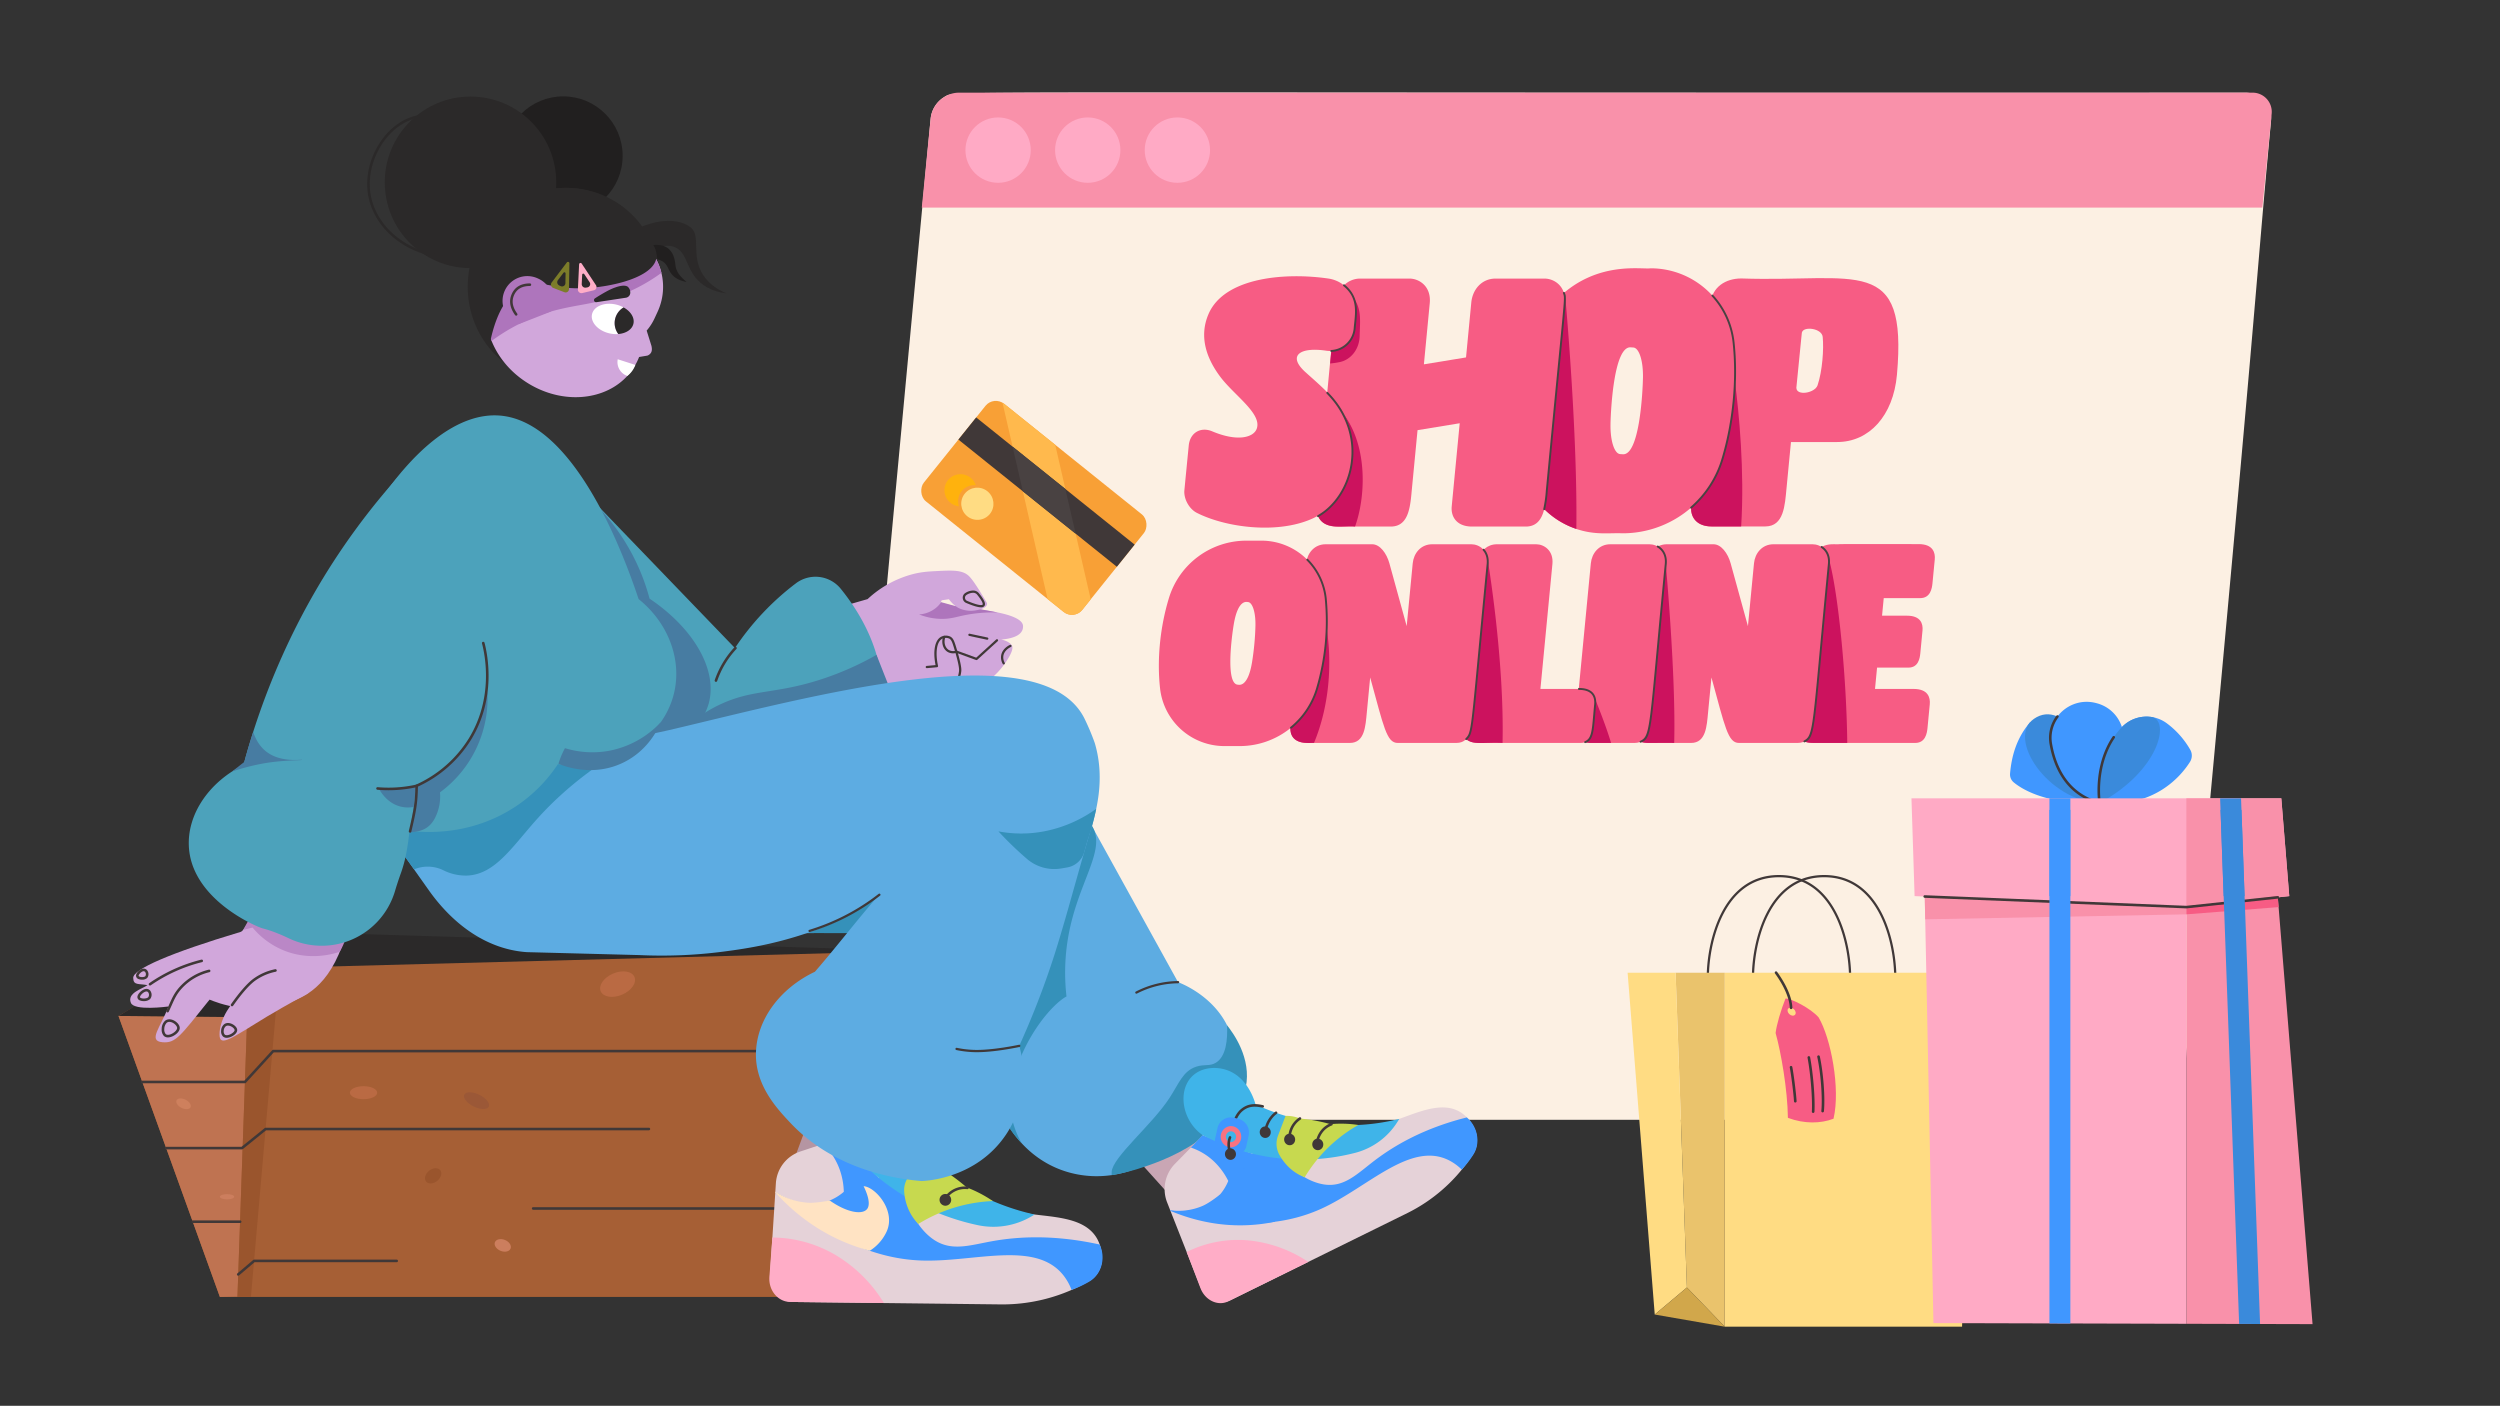 <svg xmlns="http://www.w3.org/2000/svg" version="1.1" viewBox="0 0 3000 1687" width="3000" height="1687">
<rect x="0" y="0" width="3000" height="1687" fill="#333333" stroke="none"/>
<defs/><!--ITEM: Illustration component 1--><g transform="translate(142.188 1117.188) rotate(0.0 493.75 219.531)  scale(1.56 1.561)"><svg width="632.875" height="281.311" viewBox="0.0 0.0 632.875 281.311"><path d="m0 65.311 78 216h554.875l-18.875-266h-529z" fill="#a65f35"/><path d="m99 66.311-7.5 214.724-13.5.276-78-216z" fill="#bf7351"/><path d="m99 66.311 25-38 490-13-506.391-15.311-107.609 65.311z" fill="#2b2929"/><path d="m124 28.311-25 38-7.488 215h10.372z" fill="#9a552d"/><g fill="#403838"><path d="m97.267 117.074h-78.936a1 1 0 0 1 0-2h78.5l21.435-23.438a1 1 0 0 1 .738-.325h443.996a1 1 0 0 1 0 2h-443.56l-21.435 23.437a1 1 0 0 1 -.738.326z"/><path d="m95 167.893h-58.317a1 1 0 1 1 0-2h57.964l17.893-14.448a1 1 0 0 1 .628-.222h294.832a1 1 0 0 1 0 2h-294.478l-17.894 14.448a1 1 0 0 1 -.628.222z"/><path d="m626 214.311h-307a1 1 0 0 1 0-2h307a1 1 0 0 1 0 2z"/></g><ellipse cx="188.5" cy="124.311" fill="#ba6a43" rx="10.5" ry="5"/><ellipse cx="275.5" cy="130.311" fill="#9b5837" rx="5" ry="10.5" transform="matrix(.439 -.898 .898 .439 37.453 320.612)"/><ellipse cx="242" cy="188.311" fill="#9a552d" rx="7" ry="5" transform="matrix(.78 -.626 .626 .78 -64.601 192.832)"/><circle cx="560" cy="154.311" fill="#ba6a43" r="10"/><ellipse cx="383.972" cy="40.715" fill="#ba6a43" rx="14.104" ry="8.812" transform="matrix(.921 -.389 .389 .921 14.448 152.715)"/><path d="m93.586 224.492h-36.465a1 1 0 0 1 0-2h36.465a1 1 0 0 1 0 2z" fill="#403838"/><path d="m92.1 265a1 1 0 0 1 -.648-1.761l12.208-10.369a.991.991 0 0 1 .647-.239h109.693a1 1 0 0 1 0 2h-109.33l-11.927 10.127a1 1 0 0 1 -.643.242z" fill="#403838"/><ellipse cx="50" cy="132.811" fill="#ce805d" rx="3.5" ry="6" transform="matrix(.447 -.895 .895 .447 -91.16 118.23)"/><ellipse cx="295.5" cy="241.811" fill="#cc7e5e" rx="4.5" ry="6.5" transform="matrix(.376 -.927 .927 .376 -39.678 424.7)"/><ellipse cx="83.5" cy="204.311" fill="#cc7e5e" rx="5.5" ry="2"/></svg></g><!--ITEM: Illustration component 2--><g transform="translate(1010.938 110.938) rotate(0.0 857.812 616.406)  scale(1.561 1.562)"><svg width="1098.742" height="789.262" viewBox="0.0 0.0 1098.742 789.262"><path d="m1078.281.172a19.674 19.674 0 0 1 19.919 21.876c-13.642 145.522-6.578 94.148-67.958 747.452a22.4 22.4 0 0 1 -21.778 19.762h-986.572a21.5 21.5 0 0 1 -21.778-24c.019-.2-1.79-11.09 67.712-745.337a22.21 22.21 0 0 1 9.516-15.825h.014c.556-.366 1.111-.731 1.681-1.067h.015c8.138-4.642-12.795-2.461 999.229-2.861z" fill="#fcf0e3"/><path d="m1098.662 16.643-7.121 71.8h-1030.541l6.8-68.563a22.1 22.1 0 0 1 9.542-15.78h.014c.556-.366 1.111-.731 1.681-1.067h.015a21.082 21.082 0 0 1 10.524-2.87h994.159a14.738 14.738 0 0 1 14.927 16.48z" fill="#f991aa"/><g fill="#ffaac5"><circle cx="119.653" cy="44.305" r="25.105"/><circle cx="188.563" cy="44.305" r="25.105"/><circle cx="257.474" cy="44.305" r="25.105"/></g></svg></g><!--ITEM: Illustration component 3--><g transform="translate(1953.125 1050.0) rotate(0.0 205.469 271.094)  scale(1.355 1.355)"><svg width="303.309" height="400.028" viewBox="0.0 0.0 303.309 400.028"><path d="m237.062 92.114a1 1 0 0 1 -1-1c0-30.822-12.962-89.114-62.02-89.114s-62.021 58.292-62.021 89.114a1 1 0 0 1 -2 0c0-31.514 13.379-91.114 64.021-91.114s64.02 59.6 64.02 91.114a1 1 0 0 1 -1 1z" fill="#403838"/><path d="m197.062 92.114a1 1 0 0 1 -1-1c0-30.822-12.962-89.114-62.02-89.114s-62.021 58.292-62.021 89.114a1 1 0 0 1 -2 0c0-31.514 13.379-91.114 64.021-91.114s64.02 59.6 64.02 91.114a1 1 0 0 1 -1 1z" fill="#403838"/><path d="m296.19 400.028h-210.17v-313.49h216.63c3.23 8.62-6.46 313.49-6.46 313.49z" fill="#ffdc83"/><path d="m86.02 86.538v313.49l-33.5-34.72-10.02-278.77z" fill="#eac36c"/><path d="m52.52 365.308-28.49 23.95-24.03-302.72h42.5z" fill="#ffdc83"/><path d="m86.02 400.028-61.99-10.77 28.49-23.95z" fill="#d1a74b"/></svg></g><!--ITEM: Illustration component 4--><g transform="translate(156.25 498.438) rotate(0.0 808.594 533.594)  scale(1.562 1.56)"><svg width="1035.0" height="683.887" viewBox="0.0 0.0 1035.0 683.887"><path d="m518.471 212.769 41.015-10.322 5.187 2.608a116.029 116.029 0 0 0 30.378 10.314l6.344 1.211a35.369 35.369 0 0 0 26.506-5.486l6.906-4.692 15.691.608a13.109 13.109 0 0 0 8.691-2.811 61.753 61.753 0 0 0 16.111-18.587c2.486-4.535 2.988-7.062 1.952-8.729-1.617-2.6-7.98-5.941-14.436-4 2.831-.376 20.894.185 22.918-8.763a7.777 7.777 0 0 0 .122-2.625c-1.6-9.649-35.927-12.5-45.368-13.164l-16.564-3.76a1.224 1.224 0 0 1 .093-2.405l4.941-.723c.773 1.085 7.214 9.847 16.855 9.378 3.988-.195 14.611-2.765 12.085-7.022-5.526-9.307-10.248-16.859-13.31-19.957-4.914-4.971-12.479-4.7-24.721-4.085-6.209.311-11.606.581-18.677 2.383a81.247 81.247 0 0 0 -34.7 19.2l-40.771 11.726z" fill="#d1a7db"/><path d="m545.823 148.488c14.78 11.064 18.883 21.031 19.709 28.365.953 8.471-2.591 12.324 1.024 18.573 3.915 6.769 16.529 16.867 17.015 17.158 0 0 .02.012.018.018a67.2 67.2 0 0 1 -9.674-2.829 97.19 97.19 0 0 1 -14.5-7.062l-6.453 1.377z" fill="#ae75bc"/><path d="m653.618 147.664c-1.984 0-5.371-.819-11.36-3.356a4.395 4.395 0 0 1 -2.653-3.6 4.215 4.215 0 0 1 1.809-3.952 11.429 11.429 0 0 1 5.991-2.022 5.6 5.6 0 0 1 4.583 2.068c4.158 5.11 5.475 8.134 4.272 9.8a2.911 2.911 0 0 1 -2.642 1.062zm-5.955-11.186c-.058 0-.117 0-.175 0a9.793 9.793 0 0 0 -2.649.494 9.682 9.682 0 0 0 -2.43 1.22 2.487 2.487 0 0 0 -1.063 2.334 2.611 2.611 0 0 0 1.6 2.167c10.195 4.319 11.7 3.161 11.9 2.884.16-.221.707-1.632-4.209-7.674a3.847 3.847 0 0 0 -2.974-1.425z" fill="#403838"/><path d="m633.749 183.23a25.039 25.039 0 0 0 2.2-7.324c.2-1.482.459-4.374-3.787-18.433-1.48-4.9-2.229-6.926-4.274-7.934a7.157 7.157 0 0 0 -6.043.184c-4.588 2.324-6.012 11.11-3.692 21.821-2.573.234-23.169 2.3-25.741 2.535a29.4 29.4 0 0 0 15.116 13.435c12.791 4.874 24.048-1.617 25.492-2.482q.362-.901.729-1.802z" fill="#d1a7db"/><path d="m632.149 183.066a8.022 8.022 0 0 1 -4.21-1.124c-3.585-2.184-5.009-7.149-3.386-11.8a.875.875 0 0 1 1.653.576c-1.354 3.882-.242 7.976 2.643 9.734a7.236 7.236 0 0 0 5.574.554.875.875 0 1 1 .475 1.684 10.325 10.325 0 0 1 -2.749.376z" fill="#403838"/><path d="m635.356 205.446a.892.892 0 0 1 -.374-.084.876.876 0 0 1 -.417-1.165 24.169 24.169 0 0 0 2.121-7.069c.171-1.255.528-3.866-3.758-18.061-1.421-4.705-2.119-6.563-3.823-7.4a6.315 6.315 0 0 0 -5.262.179c-4.176 2.117-5.476 10.5-3.233 20.856a.874.874 0 0 1 -.775 1.056l-7.717.7a.875.875 0 1 1 -.159-1.742l6.74-.615c-2.155-10.861-.478-19.371 4.354-21.819a8.049 8.049 0 0 1 6.825-.189c2.439 1.2 3.254 3.6 4.725 8.467 4.4 14.559 4.019 17.321 3.816 18.8a25.946 25.946 0 0 1 -2.271 7.58.876.876 0 0 1 -.792.506z" fill="#403838"/><path d="m650.155 188.261a.891.891 0 0 1 -.3-.053l-15.291-5.582a.875.875 0 0 1 .6-1.644l14.792 5.4 15.353-13.982a.875.875 0 0 1 1.179 1.293l-15.744 14.343a.876.876 0 0 1 -.589.225z" fill="#403838"/><path d="m658.4 172.609a.829.829 0 0 1 -.184-.02l-13.62-2.91a.875.875 0 1 1 .365-1.711l13.621 2.91a.875.875 0 0 1 -.182 1.731z" fill="#403838"/><path d="m623.02 143.735a21.729 21.729 0 0 1 -4.252 4.554 23.045 23.045 0 0 1 -12.708 4.847 48.079 48.079 0 0 0 18.064 3.419c6.3-.066 10.2-1.424 16.059-2.662a110.854 110.854 0 0 1 26.385-2.25l-13.08-2.483c-.2-.038-5.273 1.6-9.737 1.09-6.664-.763-9.285-3.4-9.64-3.492-3.317-.858-8.133-2.306-11.091-3.023z" fill="#ae75bc"/><path d="m671.075 191.616a.876.876 0 0 1 -.765-.45 10.079 10.079 0 0 1 -1.272-6.062c.686-5.881 6.578-8.43 6.828-8.536a.875.875 0 0 1 .68 1.613c-.052.021-5.2 2.247-5.77 7.126a8.35 8.35 0 0 0 1.062 5.008.875.875 0 0 1 -.763 1.3z" fill="#403838"/><path d="m532 513-34 92 105 6 41-98z" fill="#b595a2" fill-rule="evenodd"/><path d="m743.146 633.943a31.4 31.4 0 0 1 3.417 13.344 20.421 20.421 0 0 1 -10.451 19.042l-4.1 2.157a132.233 132.233 0 0 1 -63.227 15.392l-159.663-1.873c-10.272-.121-18.329-9.76-17.6-21.059q2.259-35.162 4.517-70.323a27.538 27.538 0 0 1 18.772-24.36l30.868-10.291c-6.252-17.955-1.444-35.658 9.014-42.248 9.613-6.057 20.7-.646 21.972 0 11.863 6.028 19.032 21.865 17.466 39.762 36.013 42.437 68.117 55.892 91.552 59.955 20.73 3.595 47.717 2.098 57.463 20.502z" fill="#e5d2d8"/><path d="m744.829 637.833.589 1.5c3.91 9.956.356 21.621-8.286 26.807l-.183.109a77.5 77.5 0 0 1 -13.746 6.475 42.308 42.308 0 0 0 -5.973-10.824c-21.445-27.85-68.83-10.225-109.862-11.8-26.558-1.022-65.09-10.651-111.767-52.712 3.82 2.565 22.089 14.245 41.342 6.737a39.332 39.332 0 0 0 11.268-6.835 54.6 54.6 0 0 0 -2.817-16.153 50.983 50.983 0 0 0 -13.137-20.689c4.379-1.387 8.476-3.086 12.855-4.473l30.142 30.753 30.426-20.451 6.846 6.815c-3.3 2.348-10.987 8.553-13.609 19.228-4.252 17.3 7.614 34.889 19.155 42.248 13.525 8.623 27.35 3.678 44.508.621 19.025-3.389 46.62-5.257 82.249 2.644z" fill="#4097ff"/><path d="m563.423 592.938c9.134.577 25.352 19.26 17.465 35.414a34.514 34.514 0 0 1 -12.7 14.253 144.807 144.807 0 0 1 -47.867-22.641 154.9 154.9 0 0 1 -24.741-22.283c-.009-.011.029-.516.033-.513a51.564 51.564 0 0 0 25.271 8.507c6.645.368 16.458-1.779 16.518-1.737 13.568 9.571 25.395 11.189 28.836 6.4 3.407-4.746-1.748-15.285-2.815-17.4z" fill="#ffe3c3"/><path d="m694.841 614.737-2.1 1.242a57.682 57.682 0 0 1 -41.775 6.9 179.891 179.891 0 0 1 -75.713-36.154 190.811 190.811 0 0 1 -29.86-30.443c-8.665-14.317-5.7-32.841 5.071-41.626 11.352-9.263 26.987-4.116 35.614 5 12.4 13.107 8.541 32.536 8.33 33.519a191.084 191.084 0 0 0 28.17 27.337 179.422 179.422 0 0 0 72.263 34.225z" fill="#3fb4e9"/><path d="m662.726 604.385a117.8 117.8 0 0 0 -43.527 10.3 120.238 120.238 0 0 0 -13.738 7.315 38.057 38.057 0 0 1 -8.235-12.9 40.826 40.826 0 0 1 -2.623-12.057 17.259 17.259 0 0 1 5.611-13.851l12.274-11.2a29.124 29.124 0 0 1 9.633 6.977c3.539 2.132 7.3 4.6 11.183 7.456 3.422 2.515 6.524 5.026 9.319 7.455q1.539.585 3.107 1.243a96.251 96.251 0 0 1 16.996 9.262z" fill="#c7d94f"/><path d="m579.075 682.826a109.492 109.492 0 0 0 -35.375-35.836 96.84 96.84 0 0 0 -50.353-14.57l-2.294 30.335c-.777 10.278 6.523 19.12 15.874 19.229z" fill="#ffadc7"/><ellipse cx="592.25" cy="575.869" fill="#403838" rx="4.488" ry="4.535" transform="matrix(.993 -.117 .117 .993 -63.533 73.54)"/><ellipse cx="626.562" cy="603.221" fill="#403838" rx="4.488" ry="4.535" transform="matrix(.993 -.117 .117 .993 -66.508 77.759)"/><path d="m626.469 602.947a1 1 0 0 1 -.822-1.569 19.063 19.063 0 0 1 17.687-8.129 1 1 0 0 1 -.208 1.989 17.061 17.061 0 0 0 -15.833 7.277 1 1 0 0 1 -.824.432z" fill="#403838"/><path d="m592.95 575.944a1 1 0 0 1 -.806-1.591 22.7 22.7 0 0 1 14.269-8.94 1 1 0 1 1 .36 1.967 20.707 20.707 0 0 0 -13.015 8.154 1 1 0 0 1 -.808.41z" fill="#403838"/><path d="m571 562a1 1 0 0 1 -.855-1.516 19.248 19.248 0 0 1 10.864-8.9c7.979-2.291 13.656.926 18.6 4.742a1 1 0 0 1 -1.222 1.584c-4.529-3.5-9.7-6.452-16.828-4.4a17.272 17.272 0 0 0 -9.7 8.012 1 1 0 0 1 -.859.478z" fill="#403838"/><path d="m576.925 557.161-3.062-2.461a11.1 11.1 0 0 0 -15.561 1.691l-5.339 6.641a7.626 7.626 0 0 0 1.163 10.692l8.458 6.8a7.628 7.628 0 0 0 10.693-1.162l5.339-6.641a11.1 11.1 0 0 0 -1.691-15.56zm-5.591 11.85a6.256 6.256 0 1 1 -4.078-7.851 6.255 6.255 0 0 1 4.078 7.851z" fill="#4097ff"/><path d="m822 626-62-69 97-34 36.145 50.799z" fill="#c9a6b4"/><path d="m355.417 399.065 204.583-1.065 106.612 132.381c1.323 3.769 14.794 40.152 53.388 51.619 28.895 8.585 60.669-.123 82.2-22.411l15.219-7.117a69.712 69.712 0 0 0 24.242-27.581c2.32-4.795 10.617-22.6 5.338-43.891-7.843-31.633-38.925-43.85-42-45l-111.685-202.522-289.314 23.522z" fill="#5dace2"/><path d="m580.804 337.324-63.558 60.899 42.558.101 18.959 22.974z" fill="#3591ba"/><path d="m754 582c.429-11.164 30.8-36.038 44.331-56.773 7.5-11.5 10.42-20.887 20.669-24.227 6.321-2.06 10.263-.135 15-3 7.962-4.814 9.137-17.693 8.662-28.8 4.438 5.552 19.113 25.3 14.338 47.8-4.047 19.068-19.869 29.754-38 42-17.746 11.986-36.1 17.886-46 21-7.686 2.417-19.013 4.639-19.018 4.428-.015-.646-.019-1.474.018-2.428z" fill="#3591ba"/><path d="m722.505 304c9.9 3.41 14.3 8.371 16.5 12 11.536 19.088-12.254 43.985-19 89a161.206 161.206 0 0 0 -.705 42c-7.937 4.132-25.785 22.065-36.916 51-3.084 8.018-8.41 21.833-5.617 39a63.784 63.784 0 0 0 8.233 23 79.292 79.292 0 0 1 -9-11c-6.135-9.131-8.663-18.365-10.473-25l-38.5-59.7z" fill="#3591ba"/><path d="m323.077 31.908 141.508 147.075a204.969 204.969 0 0 1 46.906-49.833 24.954 24.954 0 0 1 34.445 4.316c26.212 32.434 38.092 70.6 27.064 99.534-18.436 48.369-104.641 80.768-191.079 34.908z" fill="#4ca2bb"/><path d="m409 259c16.5-21.25 33.132-31.542 45-37 25-11.5 41.895-7.528 77-19a229.725 229.725 0 0 0 42.346-18.762l15.654 39.762z" fill="#477ca2"/><path d="m361 72c2.674 12.5 24.924 65.408 27.6 77.908l7.4 101.092c7.667-3 29.91-7.592 37.577-10.592a44.57 44.57 0 0 0 10.816-18.588c7.144-25.512-11.093-57.747-45.393-80.82a162.8 162.8 0 0 0 -8-23 165.58 165.58 0 0 0 -30-46z" fill="#477ca2" fill-rule="evenodd"/><path d="m192.26 312.771 37.129 52.509c18.133 25.645 43.925 45.422 75.256 47.629l86.383 2.254a366.343 366.343 0 0 0 64.931-2.7c17.441-2.289 47.387-6.438 83.041-21.463 14.492-6.107 27.783-16.964 35.8-21.676-15.688 18.03-33.108 40.645-48.8 58.676-27.059 12.9-44.68 36.93-45.283 62.514-.588 24.929 16.214 42.817 26.451 53.716 34.332 36.557 81.832 43.196 100.832 44.77 3.815-.132 42.5-2.142 65-36 20.44-30.757 11.348-63.454 10-68a650.424 650.424 0 0 0 26.077-67.092c1.79-5.5 4.354-13.619 9.091-29.965 6.363-21.955 12.287-44.043 18.832-65.943 4.838-16.192 12.449-41.4 4.044-69.888a180.431 180.431 0 0 0 -8.044-19.112c-33.307-66.221-212.07-16.008-318.7 9.045l-100.3 21.955z" fill="#5dace2" fill-rule="evenodd"/><path d="m382 255c-33.657 19.39-55.4 39.917-69 55-19.19 21.287-32.317 43.009-54 44a38.336 38.336 0 0 1 -18.573-4.157 27.294 27.294 0 0 0 -22.2-.669l-.129.052-26.098-36.226 125.673-49.8 71.38-15.625z" fill="#3591ba" fill-rule="evenodd"/><path d="m106.577 281.56c39.648-175.855 114.942-285.893 177-281.429 57.727 4.152 95.511 106.775 107 141.188 24.243 19.488 34.5 49.877 26 76.754-10.483 33.162-47.812 55.613-88 50.221a114.589 114.589 0 0 1 -47 40.746c-33.051 15.6-63.888 11.3-74 9.476z" fill="#4ca2bb"/><path d="m169 384c-8.954 49.926-31.51 61.119-41.278 65.423-32.693 14.406-61.725 2.033-66.742 0-22.79 28.406-26.045 33.654-36.224 32.777-11.421-.976-1.462-11.4 4.679-27.494-1.168.126-26.261 3.521-28.895-2.754-3.221-7.684 8.85-10.814 12.761-13.66-7-1.309-10.821.307-11-5.508-.215-6.784 28.599-19.279 82.489-35.434 3.593-1.077 8.44-14.3 12.21-15.35z" fill="#d1a7db"/><path d="m28.709 459.31a.985.985 0 0 1 -.43-.1 1 1 0 0 1 -.473-1.332c.859-1.8 1.571-3.4 2.26-4.941 2.332-5.221 4.017-8.992 8.2-13.576a44.186 44.186 0 0 1 22.127-12.989 1 1 0 1 1 .462 1.946 42.191 42.191 0 0 0 -21.119 12.4c-3.958 4.339-5.587 7.987-7.842 13.036-.662 1.483-1.412 3.161-2.281 4.986a1 1 0 0 1 -.904.57z" fill="#403838"/><path d="m15.215 438.594a1 1 0 0 1 -.568-1.823 122.46 122.46 0 0 1 40.045-18.113 1 1 0 0 1 .482 1.941 120.456 120.456 0 0 0 -39.393 17.818 1 1 0 0 1 -.566.177z" fill="#403838"/><path d="m28.98 478.5a4.364 4.364 0 0 1 -3.142-1.166 7.128 7.128 0 0 1 -1.652-5.379 8.6 8.6 0 0 1 2.594-6.25c1.708-1.422 4.223-1.526 6.728-.275 2.351 1.175 4.668 3.624 4.546 6.033-.135 2.672-3.233 5.3-6.079 6.414a8.291 8.291 0 0 1 -2.995.623zm1.091-11.949a3.059 3.059 0 0 0 -2.011.692 6.812 6.812 0 0 0 -1.875 4.791 5.38 5.38 0 0 0 1.05 3.869c1.11 1.084 3.174.44 4.01.112 2.487-.975 4.736-3.148 4.812-4.653.066-1.3-1.478-3.161-3.443-4.143a5.989 5.989 0 0 0 -2.543-.672z" fill="#403838"/><path d="m10.441 450.59a7.808 7.808 0 0 1 -2.882-.5 2.816 2.816 0 0 1 -2.037-2.606c-.022-2.438 3.638-5.971 6.527-6.3a3.692 3.692 0 0 1 3.843 2.225 5.115 5.115 0 0 1 -.661 5.622 7.038 7.038 0 0 1 -4.79 1.559zm2.069-7.432a2.128 2.128 0 0 0 -.235.014c-2.105.241-4.764 3.088-4.753 4.3 0 .3.271.558.8.773 1.614.665 4.543.331 5.5-.625a3.189 3.189 0 0 0 .269-3.338 1.707 1.707 0 0 0 -1.581-1.124z" fill="#403838"/><path d="m9.116 434.1a7.28 7.28 0 0 1 -2.548-.431 2.868 2.868 0 0 1 -2.108-2.515c-.085-2.226 3.057-5.341 5.6-5.556a3.484 3.484 0 0 1 3.474 2.16 4.678 4.678 0 0 1 -.488 5.035 5.616 5.616 0 0 1 -3.93 1.307zm1.244-6.515c-.041 0-.083 0-.127 0-1.673.142-3.813 2.5-3.775 3.486.015.374.584.633.828.727 1.39.534 3.617.327 4.331-.4a2.8 2.8 0 0 0 .113-2.786 1.559 1.559 0 0 0 -1.37-1.024z" fill="#403838"/><path d="m94 394a61.281 61.281 0 0 0 25 18c19.512 7.487 36.816 2.37 42.014.613a63.374 63.374 0 0 0 3.986-8.613 64.181 64.181 0 0 0 4-20l-74-3-8.259 14.838z" fill="#ba87c6"/><path d="m131.1 426.228 5.677 18.1q-24.526 13.757-31.646 18.1c-27.582 16.811-36.518 24-36.518 13.788 0-5.293 2.035-11.984 5.677-18.014 5.256-8.7 13.918-16.827 25.155-24.213q8.626-5.671 31.655-7.761z" fill="#d1a7db" fill-rule="evenodd"/><path d="m74.148 478.805a4.125 4.125 0 0 1 -2.789-.945 5.466 5.466 0 0 1 -1.522-4.375 6.789 6.789 0 0 1 2.353-5.138c1.673-1.254 4.1-1.236 6.5.046 1.69.906 3.625 2.676 3.512 4.682-.117 2.093-2.59 4.062-4.838 5a8.413 8.413 0 0 1 -3.216.73zm.959-9.381a2.8 2.8 0 0 0 -1.717.523 4.849 4.849 0 0 0 -1.554 3.614 3.652 3.652 0 0 0 .841 2.8c.724.635 2.223.591 3.911-.12 2.1-.882 3.566-2.4 3.615-3.272.04-.712-.869-1.956-2.46-2.807a5.8 5.8 0 0 0 -2.636-.738z" fill="#403838"/><path d="m78.24 454.576a1 1 0 0 1 -.817-1.576c6.356-9.009 11.893-15.422 16.459-19.06a42.836 42.836 0 0 1 17.481-7.907 1 1 0 1 1 .438 1.952 40.857 40.857 0 0 0 -16.673 7.515c-4.418 3.521-9.824 9.795-16.07 18.649a1 1 0 0 1 -.818.427z" fill="#403838"/><path d="m271.223 175.143a166.447 166.447 0 0 1 -19.146 67.765 165.389 165.389 0 0 1 -32 42c-5.97 19.824-4.009 44.75-12.077 67.092-1.839 5.093-3.34 9.748-4.614 14.051a58.706 58.706 0 0 1 -81.749 36.126l-.56-.269q-3.524-1.695-6.993-3.087c-1.793-.722-3.173-1.283-4.784-1.857-4.189-1.492-7.415-2.3-7.727-2.382-3.904-1.026-55.759-22.382-56.573-64.582-.473-24.515 16.425-48.391 42-61 13.345-49.679 38.05-115.259 86-181a533.742 533.742 0 0 1 49-58" fill="#4ca2bb"/><path d="m274.371 212.146a89.739 89.739 0 0 1 -36.371 77.854 36.67 36.67 0 0 1 -4 20c-5.942 11.318-16.124 9.844-19 11 1.634-13.977 3.366-22.023 5-36a95.512 95.512 0 0 0 54.371-72.854z" fill="#477ca2"/><path d="m191 287a74.111 74.111 0 0 0 29-2l-2.228 16.219a23.871 23.871 0 0 1 -9.772-.219c-10.823-2.565-16.032-12.138-17-14z" fill="#477ca2" fill-rule="evenodd"/><path d="m215 321a1.027 1.027 0 0 1 -.232-.027 1 1 0 0 1 -.742-1.2c4.279-18.021 4.807-23 5.05-34.882a1 1 0 0 1 .584-.889 92.21 92.21 0 0 0 40.487-35.52c19.043-31.069 12.551-63.792 10.108-73.081a1 1 0 0 1 1.934-.508c2.5 9.482 9.12 42.89-10.337 74.634a94.135 94.135 0 0 1 -40.79 36.031c-.275 12.4-1.08 17.787-5.09 34.678a1 1 0 0 1 -.972.764z" fill="#403838"/><path d="m198.5 288.365c-2.869 0-5.738-.123-8.589-.369a1 1 0 0 1 .172-1.992 97.86 97.86 0 0 0 29.7-1.98 1 1 0 0 1 .434 1.953 100.425 100.425 0 0 1 -13.131 2.023c-2.847.242-5.714.365-8.586.365z" fill="#403838"/><path d="m1023.844 537.336a30.572 30.572 0 0 1 8.4 10.315c3.65 6.971 3.178 15.4-.988 21.323l-2.582 3.671a125.959 125.959 0 0 1 -47.2 40.828l-136.014 67.11c-8.751 4.317-19.556-.727-23.608-11.022q-12.609-32.033-25.217-64.066a27.909 27.909 0 0 1 5.842-29.605l21.9-22.384c-12.71-13.168-15.949-30.878-9.812-41.2 5.642-9.491 17.27-9.487 18.612-9.463 12.538.216 25.151 11.118 31.216 27.6 48.031 21.976 80.782 20.035 102.31 13.532 19.043-5.754 41.283-18.698 57.141-6.639z" fill="#e5d2d8"/><path d="m1026.876 540.047 1.119 1.073c7.424 7.11 9.23 18.945 4.052 27.248l-.11.176a75.656 75.656 0 0 1 -8.969 11.64 39.975 39.975 0 0 0 -9.53-6.989c-29.668-15.366-62.527 20.611-97.936 36.888-22.917 10.536-59.533 18.625-116.442 1.572 4.294.621 24.594 3.07 37.8-11.854a38.875 38.875 0 0 0 6.722-10.89 53.652 53.652 0 0 0 -9.057-13.056 47.673 47.673 0 0 0 -19.671-12.618c3.136-3.112 5.9-6.377 9.041-9.489l38.233 14.186 17.326-31.171 8.614 3.072c-1.828 3.5-5.774 12.288-3.587 22.847 3.545 17.116 20.858 27.54 33.673 29.07 15.018 1.793 24.687-8.53 37.958-18.62 14.716-11.188 37.317-24.718 70.764-33.085z" fill="#4097ff"/><path d="m854.673 578.518c7.975-3.425 29.429 6.094 29.419 23.761a34.965 34.965 0 0 1 -4.87 18.06 130.963 130.963 0 0 1 -49.9.615 141.476 141.476 0 0 1 -30.2-9.044c-.153-.13-.262-.433-.164-.455a46.735 46.735 0 0 0 24.935-3.367c5.781-2.536 13.206-8.659 13.274-8.648 15.446 2.611 26.132-1.053 27.067-6.768.935-5.657-7.784-12.746-9.561-14.154z" fill="#4097ff"/><path d="m975 541.173-1.266 2a54.474 54.474 0 0 1 -32.535 24.087 162.762 162.762 0 0 1 -79.065.672 175.078 175.078 0 0 1 -37.871-14.032c-13.253-8.916-18.388-26.558-12.9-38.955 5.791-13.072 21.16-15.259 32.233-10.921 15.918 6.237 20.672 25.062 20.9 26.022a174.9 174.9 0 0 0 35.151 12.016 162.307 162.307 0 0 0 75.353-.889z" fill="#3fb4e9"/><path d="m943.516 545.861a112.031 112.031 0 0 0 -32.616 27.844 118.167 118.167 0 0 0 -8.617 12.377 35.585 35.585 0 0 1 -12.3-7.854 39.946 39.946 0 0 1 -7.2-9.52 17.611 17.611 0 0 1 -.967-14.653l5.77-15.181a26.443 26.443 0 0 1 11.042 2.014c3.878.359 8.082.92 12.552 1.77 3.937.748 7.6 1.63 10.973 2.572q1.545-.147 3.144-.24a86.988 86.988 0 0 1 18.219.871z" fill="#c7d94f"/><path d="m905.053 651.18a100.587 100.587 0 0 0 -44.761-16.422 88.053 88.053 0 0 0 -48.669 8.815l10.585 27.786c3.586 9.413 13.421 14.081 21.387 10.15z" fill="#ffadc7"/><g fill="#403838"><ellipse cx="872.042" cy="551.024" rx="4.24" ry="4.445" transform="matrix(.995 -.101 .101 .995 -51.354 91.215)"/><ellipse cx="890.791" cy="556.623" rx="4.24" ry="4.445" transform="matrix(.995 -.101 .101 .995 -51.825 93.144)"/><ellipse cx="912.402" cy="560.408" rx="4.24" ry="4.445" transform="matrix(.995 -.101 .101 .995 -52.097 95.353)"/><path d="m911.8 560.322a.906.906 0 0 1 -.146-.011 1 1 0 0 1 -.844-1.134 19.183 19.183 0 0 1 3.956-9.177 18.064 18.064 0 0 1 7.692-5.633 1 1 0 1 1 .71 1.869 16.08 16.08 0 0 0 -6.839 5.012 17.185 17.185 0 0 0 -3.542 8.22 1 1 0 0 1 -.987.854z"/><path d="m890.622 556.824h-.014a1 1 0 0 1 -.986-1.013 19.559 19.559 0 0 1 1.449-7.179 19.079 19.079 0 0 1 6.99-8.572 1 1 0 1 1 1.12 1.656 17.091 17.091 0 0 0 -6.259 7.674 17.526 17.526 0 0 0 -1.3 6.448 1 1 0 0 1 -1 .986z"/><path d="m872.254 550.905a.985.985 0 0 1 -.17-.015 1 1 0 0 1 -.816-1.155 22.87 22.87 0 0 1 2.635-7.4 21.979 21.979 0 0 1 5.767-6.644 1 1 0 1 1 1.218 1.586 19.977 19.977 0 0 0 -5.244 6.045 20.847 20.847 0 0 0 -2.4 6.757 1 1 0 0 1 -.99.826z"/><path d="m847.9 548.039a.838.838 0 0 1 -.086 0 1 1 0 0 1 -.911-1.081 19.268 19.268 0 0 1 5.531-12.542c5.839-5.484 12-5.087 17.789-3.839a1 1 0 1 1 -.421 1.955c-6.073-1.309-11.119-1.24-16 3.341a17.294 17.294 0 0 0 -4.907 11.255 1 1 0 0 1 -.995.911z"/></g><path d="m851.334 541.1-3.61-.856a10.458 10.458 0 0 0 -12.482 8.2l-1.78 8.166a7.51 7.51 0 0 0 5.4 8.945l9.974 2.364a7.188 7.188 0 0 0 8.578-5.632l1.779-8.166a10.927 10.927 0 0 0 -7.859-13.021zm.159 12.876a6.114 6.114 0 0 1 -4.967 6.983 5.936 5.936 0 0 1 -6.7-5.179 6.114 6.114 0 0 1 4.966-6.983 5.937 5.937 0 0 1 6.701 5.177z" fill="#4097ff"/><path d="m845.633 563.022a7.693 7.693 0 0 1 -4.594-1.532 8.236 8.236 0 0 1 3.437-14.676 7.66 7.66 0 0 1 5.777 1.44 8.124 8.124 0 0 1 3.2 5.434 8.128 8.128 0 0 1 -6.641 9.241 7.771 7.771 0 0 1 -1.179.093zm.017-12.3a3.692 3.692 0 0 0 -.563.044 4.115 4.115 0 0 0 -3.292 4.724 4.161 4.161 0 0 0 1.627 2.786 3.694 3.694 0 0 0 2.784.7 4.117 4.117 0 0 0 3.292-4.726 4.159 4.159 0 0 0 -1.627-2.784 3.725 3.725 0 0 0 -2.221-.743z" fill="#f97381"/><path d="m844.456 566.088a1 1 0 0 1 -.957-.713 16.446 16.446 0 0 1 .481-10.294 1 1 0 0 1 1.878.69 14.434 14.434 0 0 0 -.443 9.03 1 1 0 0 1 -.672 1.245 1.017 1.017 0 0 1 -.287.042z" fill="#403838"/><ellipse cx="845.328" cy="567.887" fill="#403838" rx="4.24" ry="4.445" transform="matrix(.995 -.101 .101 .995 -53.2 88.594)"/><path d="m650.453 489.876h-.453a77.4 77.4 0 0 1 -15.326-1.658.875.875 0 0 1 .359-1.713 75.621 75.621 0 0 0 14.977 1.621c13.523.042 30.832-3.555 32.762-3.969l.1-.021a.875.875 0 0 1 .3 1.723c-1.983.425-19.092 4.017-32.719 4.017z" fill="#403838"/><path d="m521.932 397.466a.875.875 0 0 1 -.255-1.712 164.6 164.6 0 0 0 44.83-21.476c2.887-1.972 5.744-4.061 8.49-6.209a.875.875 0 1 1 1.078 1.379c-2.776 2.17-5.663 4.282-8.581 6.275a166.346 166.346 0 0 1 -45.306 21.7.873.873 0 0 1 -.256.043z" fill="#403838"/><path d="m742.143 302.655a101.169 101.169 0 0 1 -40.143 17.345 93.244 93.244 0 0 1 -35 0c4.483 4.851 9.472 9.891 15 15q3.461 3.2 6.859 6.125a32.188 32.188 0 0 0 26.5 7.4l.145-.025 4.346-.75a16.483 16.483 0 0 0 13.038-11.673l.021-.072c2.265-7.846 2.171-7.853 2.9-10 1.483-4.332 2.906-9.007 4.19-14.01q1.24-4.82 2.144-9.34z" fill="#3591ba"/><path d="m78.241 273.974a170.952 170.952 0 0 1 22.759-5.974c15.9-3.021 31-2.454 31-3s-15.678 2.409-27-6c-5.689-4.225-8.76-10.194-10.527-15.461q-1.367 4.2-2.689 8.563-2.238 7.382-4.123 14.473z" fill="#477ca2"/><path d="m329 268a62.1 62.1 0 0 1 3-8c.649-1.425 1.322-2.758 2-4a71.756 71.756 0 0 0 34 2 72.975 72.975 0 0 0 39.621-21.971c-1.821 4.456-9.373 21.492-28.621 30.971-23.9 11.769-46.635 2.446-50 1z" fill="#477ca2" fill-rule="evenodd"/><path d="m773 444.875a.874.874 0 0 1 -.4-1.653 72.9 72.9 0 0 1 32.387-8.1h.013a.875.875 0 0 1 .011 1.75 71.137 71.137 0 0 0 -31.613 7.9.874.874 0 0 1 -.398.103z" fill="#403838"/><path d="m450 205a1.012 1.012 0 0 1 -.323-.053 1 1 0 0 1 -.623-1.27 70.548 70.548 0 0 1 15.216-25.359 1 1 0 0 1 1.461 1.365 68.557 68.557 0 0 0 -14.785 24.641 1 1 0 0 1 -.946.676z" fill="#403838"/></svg></g><!--ITEM: Illustration component 5--><g transform="translate(440.625 115.625) rotate(0.0 215.625 180.469)  scale(1.561 1.562)"><svg width="276.323" height="231.112" viewBox="0.0 0.0 276.323 231.112"><circle cx="150.707" cy="45.678" fill="#211f1f" r="45.674"/><path d="m182.439 76.964c-36.739-17.015-80.639-.322-98.058 37.285s-1.754 81.887 34.985 98.9 77.292-.764 94.709-38.37c2.672-5.768 7.913-10.608 9.071-16.568 6.394-32.894-9.604-66.842-40.707-81.247z" fill="#2b2929" fill-rule="evenodd"/><path d="m276.323 151.356c-5.744-.665-13.531-2.524-20.095-8.163-11.211-9.631-9.706-22.429-19-27-4.174-2.053-11.135-2.747-23.23 3.908-1.787-3.768-7.984-13.14-9.77-16.908 26.159-13.142 40.664-6 45-2 7.267 6.7-.386 21.434 9 36 5.085 7.89 12.76 11.989 18.095 14.163z" fill="#2b2929"/><path d="m245.565 142.594c-6.011-1.036-9.188-3.432-10.969-5.386-3.327-3.649-3.191-7.3-6.922-10.019a13.452 13.452 0 0 0 -8.4-2.26c-6.655-5.286-7.967-7.853-7.062-8.6.781-.642 22.467-9.3 24.645 12.474.3 3.005.818 7.369 8.708 13.791z" fill="#211f1f"/><g fill="#2b2929"><circle cx="79.415" cy="66.06" r="65.906"/><path d="m60.244 124.1c-31.496-1.93-57.295-24.2-60.011-51.809-2.306-23.432 12.341-48.571 32.65-56.036a40.008 40.008 0 0 1 12.831-2.406l.05 2a37.98 37.98 0 0 0 -12.191 2.283c-19.508 7.168-33.573 31.379-31.35 53.968 2.621 26.635 27.617 48.133 58.143 50z"/><path d="m183.439 76.964c-36.739-17.015-80.639-.322-98.058 37.285s-1.754 81.887 34.985 98.9 77.292-.764 94.709-38.37c2.672-5.768 7.913-10.608 9.071-16.568 6.394-32.894-9.604-66.842-40.707-81.247z" fill-rule="evenodd"/></g><path d="m201.682 105.587-30.938-14.329c-22.425-10.386-49.154-.346-59.7 22.424l-16.877 36.441a5.3 5.3 0 0 0 -.482 2.209c-7.538 23.8 4.45 52.473 30.189 68.235 29.553 18.1 66.031 12.323 81.476-12.9a46.213 46.213 0 0 0 3.68-7.437l6.312-1.046a5.033 5.033 0 0 0 1.308-.662c2.279-1.6 2.537-3.75 1.874-6.838l-3.672-11.735a40.577 40.577 0 0 0 6.067-9.42l2.273-4.908c10.546-22.769.915-49.648-21.51-60.034z" fill="#d1a7db"/><path d="m201.682 105.586-30.938-14.328c-22.425-10.386-49.154-.346-59.7 22.424l-16.877 36.44a5.3 5.3 0 0 0 -.482 2.21 57.45 57.45 0 0 0 -1.457 24.861 49.481 49.481 0 0 0 3.412 10.7 145.835 145.835 0 0 1 32.2-18.007c30.4-12.16 49.889-7.634 80-23a134.781 134.781 0 0 0 18.349-11.3 46.676 46.676 0 0 0 -14.841-23.9 43.443 43.443 0 0 0 -9.666-6.1z" fill="#ae75bc"/><path d="m216.715 109.564c3.167 3.833 6.692 9.417 5.519 15.08-2.964 14.314-32.753 21.322-52.614 22.6-27.355 1.754-35.592-7.274-49.392-1.047-9.916 4.474-20.4 15.779-26 44l-8.428-20.241a51.324 51.324 0 0 1 -1.576-20.763 53.192 53.192 0 0 1 15.066-30.131c1.408-2.131 23.449-34.694 49.934-34.869 8.322-.055 24.121 3.041 39.02 9.42 1.152.494 2.1.922 2.75 1.219z" fill="#2b2929" fill-rule="evenodd"/><path d="m131.527 140.044a19.059 19.059 0 1 0 -16.015 34.579q.471.218.946.409s24.818-9.67 24.854-9.751a19.282 19.282 0 0 0 -9.785-25.237z" fill="#ae75bc" fill-rule="evenodd"/><path d="m206.142 206.322-13.537-4.346a11.261 11.261 0 0 0 7.374 12.812 18.49 18.49 0 0 0 6.163-8.466z" fill="#fff"/><path d="m198.913 154.7a3.957 3.957 0 0 0 3.321-4.419 5.63 5.63 0 0 0 -2.006-4.083 3.913 3.913 0 0 0 -.431-.244c-4.477-2.15-14.569 3.244-14.569 3.244-2.862 1.53-6.3 3.5-10.132 5.985a1.619 1.619 0 0 0 1.129 2.955z" fill="#2b2929"/><path d="m162.912 129.017-.931 19.3a2.749 2.749 0 0 0 3.389 2.805l8.95-2.15a2.578 2.578 0 0 0 1.548-3.93l-10.968-16.572a1.087 1.087 0 0 0 -1.988.547zm3.965 7.561 4.113 6.215a2.578 2.578 0 0 1 -1.745 3.969l-1.141.182a2.749 2.749 0 0 1 -3.179-2.847l.341-7.076a.879.879 0 0 1 1.611-.443z" fill="#ffadc7" fill-rule="evenodd"/><path d="m153.5 127.568-11.667 15.4a2.749 2.749 0 0 0 1.212 4.229l8.6 3.28a2.578 2.578 0 0 0 3.5-2.369l.309-19.867a1.086 1.086 0 0 0 -1.954-.673zm-1 8.479-.116 7.452a2.578 2.578 0 0 1 -3.682 2.29l-1.044-.495a2.749 2.749 0 0 1 -1.015-4.145l4.277-5.647a.879.879 0 0 1 1.586.545z" fill="#7c7c29" fill-rule="evenodd"/><path d="m114.524 168.484a1 1 0 0 1 -.811-.414c-4.087-5.657-4.931-11.178-2.508-16.408 2.437-5.262 7.1-7.943 13.87-7.969a1 1 0 0 1 0 2c-6.006.024-9.952 2.25-12.063 6.809-2.126 4.59-1.369 9.3 2.314 14.4a1 1 0 0 1 -.81 1.586z" fill="#403838"/><path d="m190.228 174.193a13.98 13.98 0 0 1 6.891-12.046 22.645 22.645 0 0 0 -5.787-2.2c-8.783-2.043-17.056 1.254-18.477 7.365s4.546 12.72 13.329 14.763a22.381 22.381 0 0 0 6.865.525 13.92 13.92 0 0 1 -2.821-8.407z" fill="#fff" fill-rule="evenodd"/><path d="m197.119 162.147a13.955 13.955 0 0 0 -4.07 20.448c5.876-.477 10.574-3.427 11.612-7.889 1.079-4.639-2.106-9.561-7.542-12.559z" fill="#2b2929" fill-rule="evenodd"/></svg></g><!--ITEM: Illustration component 6--><g transform="translate(2129.688 1165.625) rotate(0.0 36.719 90.625)  scale(1.574 1.577)"><svg width="46.642" height="114.969" viewBox="0.0 0.0 46.642 114.969"><path d="m33.425 35c-6.2-7.063-21.189-14.515-25.219-14.342-3.571 9.024-6.806 19.904-7.55 26.268 4.1 14.477 9.118 43.149 9.375 64.541 12.505 4.7 25.089 4.412 34.784.67 5.41-22.855-2.035-61.398-11.39-77.137zm-17.988-1.944c-.966 1.044-2.9.824-4.31-.486s-1.78-3.222-.809-4.267 2.9-.823 4.31.491 1.78 3.218.809 4.262z" fill="#f75c84"/><g fill="#403838"><path d="m36.519 107.333c-.033 0-.066 0-.1 0a1 1 0 0 1 -.9-1.093c.983-9.941-.436-28.765-3.1-41.107a1 1 0 1 1 1.955-.422c2.745 12.724 4.15 31.442 3.133 41.725a1 1 0 0 1 -.988.897z"/><path d="m15.676 99.842a1 1 0 0 1 -1-.937c-.433-6.832-2.185-20.3-3.228-25.755a1 1 0 0 1 1.965-.376c1.052 5.508 2.822 19.108 3.259 26a1 1 0 0 1 -.935 1.061z"/><path d="m29.29 107.758h-.057a1 1 0 0 1 -.943-1.054c.548-9.8-.956-28.572-3.284-41a1 1 0 1 1 1.966-.368c2.392 12.773 3.879 31.38 3.315 41.479a1 1 0 0 1 -.997.943z"/><path d="m12.459 28.77a1 1 0 0 1 -1-.965c-.252-7.232-4.259-16.543-11.268-26.218a1 1 0 1 1 1.619-1.174c7.244 9.994 11.382 19.7 11.649 27.322a1 1 0 0 1 -.964 1.034z"/></g></svg></g><!--ITEM: Illustration component 7--><g transform="translate(2293.75 842.188) rotate(0.0 240.625 373.438)  scale(1.56 1.56)"><svg width="308.54" height="478.701" viewBox="0.0 0.0 308.54 478.701"><path d="m308.54 478.701-40.378-.113-16.113-.04-40.587-.113v-395.35h64.866z" fill="#f991aa"/><path d="m211.462 83.085v395.35l-89.227-.25-16.105-.04-89.219-.25-8.053-394.81z" fill="#ffaac5"/><path d="m144.719 77.844c-26.51 1.532-52.113-4.49-65.975-15.827a7.928 7.928 0 0 1 -2.9-6.822c1.379-15.856 6.2-28.869 15.645-39.746 9.204 18.311 53.23 62.395 53.23 62.395z" fill="#4097ff"/><path d="m144.719 77.844c-39.511-1.518-72.08-49.888-50.466-64.784 23.417-16.139 48.692 27.183 50.466 64.784z" fill="#3a8adb"/><path d="m142.669 1.122-.632-.168c-19.643-5.188-38.3 11.554-34.817 31.57 3.29 18.9 13.1 38.833 37.5 45.32 7.821-16.661 13.413-29.791 17.216-41.928a27.57 27.57 0 0 0 -19.267-34.794z" fill="#4097ff"/><path d="m144.72 78.844a1 1 0 0 1 -.258-.034c-26.173-6.959-35.234-28.919-38.227-46.115a28.222 28.222 0 0 1 5.249-21.985 1 1 0 0 1 1.6 1.2 26.243 26.243 0 0 0 -4.878 20.443c2.892 16.621 11.62 37.838 36.77 44.526a1 1 0 0 1 -.256 1.966z" fill="#403838"/><path d="m144.715 77.848s-5.743-34.316 17.035-58.284a26.279 26.279 0 0 1 34.985-2.812 66.2 66.2 0 0 1 17.884 20.4 9.028 9.028 0 0 1 -.379 9.069c-6.653 10.53-27.203 35.764-69.525 31.627z" fill="#4097ff"/><path d="m161.753 19.565c-22.78 23.97-17.043 58.28-17.043 58.28h.009c45.335-24.519 54.23-62.425 40.583-66.091h-.009c-.728-.125-1.453-.222-2.174-.276a.052.052 0 0 0 -.036 0 .033.033 0 0 0 -.028-.006 26.3 26.3 0 0 0 -21.302 8.093z" fill="#3a8adb"/><path d="m144.709 78.845a1 1 0 0 1 -.985-.835c-.047-.28-4.5-28.264 11.028-51.313a1 1 0 1 1 1.658 1.118c-15.088 22.4-10.759 49.593-10.713 49.865a1 1 0 0 1 -.822 1.151 1.043 1.043 0 0 1 -.166.014z" fill="#403838"/><path d="m290.622 149.449-79.16 8.455-209.046-8.455-2.416-75.222h284.502z" fill="#ffaac5"/><path d="m290.622 149.449-79.16 8.455v-83.677h73.04z" fill="#f991aa"/><path d="m106.13 74.227h16.106v75.222h-16.106z" fill="#4097ff"/><path d="m256.252 149.449h-16.106l-2.722-75.222h16.106z" fill="#3a8adb"/><path d="m211.462 163.48-200.886 3.832-.364-17.863 201.25 8.455z" fill="#f991aa"/><path d="m281.732 149.449.688 8.455-70.958 5.576v-5.576z" fill="#f75c84"/><path d="m211.462 158.9h-.041l-201.243-8.136a1 1 0 1 1 .081-2l201.17 8.136 70.271-7.5a1 1 0 1 1 .212 1.989l-70.344 7.511a.942.942 0 0 1 -.106 0z" fill="#403838"/><path d="m268.162 478.588-16.113-.04-14.303-395.463h16.106z" fill="#3a8adb"/><path d="m122.235 83.085v395.1l-16.105-.04v-395.06z" fill="#4097ff"/></svg></g><!--ITEM: Illustration component 8--><g transform="translate(1118.75 534.375) rotate(38.756 121.875 75.0)  scale(0.957 0.951)"><svg width="254.794" height="157.772" viewBox="0.0 0.0 254.794 157.772"><rect fill="#f8a036" height="157.772" rx="16.716" width="254.79"/><path d="m254.794 124v17.06a16.717 16.717 0 0 1 -16.72 16.71h-25.66l-108.74-86.44-45.11-35.86-44.39-35.28a17.762 17.762 0 0 1 2.54-.19h82.086l44.62 35.47 45.11 35.86z" fill="#ffb94d"/><path d="m.004 35.47h254.79v35.86h-254.79z" fill="#403838"/><path d="m188.534 71.33h-84.86l-45.11-35.86h84.86z" fill="#494242"/><circle cx="68.93" cy="119.51" fill="#ffdc83" r="20.254"/><path d="m52.934 136.51a20.25 20.25 0 1 1 0-34 20.235 20.235 0 0 0 0 34z" fill="#ffb20d"/></svg></g><!--ITEM: Illustration component 9--><g transform="translate(1390.625 321.875) rotate(0.0 465.625 286.719)  scale(1.552 1.552)"><svg width="600.0" height="369.469" viewBox="0.0 0.0 600.0 369.469"><path d="m599.923 225.251c-.527 5.355-1.372 14.18-1.765 18.3-.391 4.1-1.629 11.525-9.519 11.525h-28.165c-.408 4.255-.845 8.825-1.3 13.577h19.249c10.757 0 12.506 6.337 12.024 11.481-.5 5.145-1.313 13.638-1.69 17.591s-1.566 11.075-9.157 11.075h-24.286c-.573 5.974-1.116 11.571-1.583 16.489h29.809c11.209 0 13.035 6.608 12.522 11.949s-1.373 14.18-1.75 18.3c-.408 4.1-1.644 11.51-9.535 11.51-83.284-.123-79.7.308-82.973-.347-6.894-1.418-9.383-6.849-8.855-12.159 12.6-130.4 11.934-126.659 12.733-129.558 3.979-14.455 18.055-11.1 19.642-11.556 1.529-.231-1.479-.074 62.078-.121 11.198-.007 13.035 6.603 12.521 11.944z" fill="#f75c84"/><path d="m518.158 224.979h-.135a12.552 12.552 0 0 0 -5.6-9.45c-2.827 1.632-5.381 4.492-6.738 9.45-.768 2.8-12.811 130.6-12.787 131.368a10.33 10.33 0 0 0 6.228 9.511l.013-.007c3.948 1.723 5.61 1.079 33.128 1.192-.441-46.57-6.385-113.552-14.109-142.064z" fill="#cc125e"/><path d="m518.067 228.69c-1.01 10.439-10.032 104.395-11.028 114.774s-1.569 23.579-13.139 23.579h-45.364c-8.559 0-10.749-12.271-21.271-50.628-1.3 13.472-2.309 23.956-2.61 27.049-1 10.379-1.569 23.579-13.14 23.579h-33.28c-9.745 0-13.2-6.321-12.611-12.506 2.807-29.382 11.838-122.921 12.144-126.36.754-7.815 6.29-14.754 15.055-14.754h36.026c5.913 0 11.118 6.939 13.26 14.754 1.373 4.963 8.4 30.534 13.366 48.562 1.736-18.028 4.195-43.6 4.677-48.562.74-7.815 6.276-14.754 15.041-14.754h30.277c6.065-0 13.608 4.827 12.597 15.267z" fill="#f75c84"/><path d="m391.926 228.69c-.034-.165 1.455-9.035-6.189-13.5-4.607 2.554-7.435 7.564-7.967 12.993-.032.348-.153 1.632-.347 3.668-.752 7.822-2.617 27.2-4.678 48.6-7.693 79.845-7.773 75.891-6.5 79.471a9.928 9.928 0 0 0 4.474 5.365 11.585 11.585 0 0 0 1.589.75c.058.023.1.055.163.077.008 0 .014-.009.023-.013 4.28 1.578 7.261.672 25.959.939 1.433-51.729-6.517-138.353-6.517-138.353z" fill="#cc125e"/><path d="m391.934 228.69c-1.012 10.439-10.048 104.395-11.028 114.774-1.011 10.379-1.585 23.579-13.156 23.579h-33.279c-9.746 0-13.2-6.321-12.612-12.506 1.765-18.472 10.3-106.888 12.145-126.36.754-7.815 6.29-14.754 15.055-14.754h30.262c6.079-0 13.608 4.827 12.613 15.267z" fill="#f75c84"/><path d="m336.994 332.391c-2.148-7.894-11.869-6.978-12.329-7.113-3.013 31.269-2.918 29.891-2.841 31.309a12.3 12.3 0 0 0 .7 3.469 10.32 10.32 0 0 0 3.283 4.467 13.91 13.91 0 0 0 8.666 2.52h15.193c-4.813-15.945-12.658-34.652-12.658-34.652z" fill="#cc125e"/><path d="m337.338 337.234c-.514 5.355-1.359 14.18-1.751 18.3-.392 4.1-1.629 11.51-9.519 11.51h-79.217c-9.075 0-13.293-5.613-12.626-12.506.226-2.187 1.72-17.771 3.59-37.322 8.467-87.3 8.349-89.3 9.157-92.236 1.75-6.412 6.909-11.556 14.452-11.556h30.293c6.065 0 13.592 4.827 12.582 15.267-.769 8.055-6.336 65.85-9.278 96.6h29.81c11.194-.006 13.019 6.602 12.507 11.943z" fill="#f75c84"/><path d="m254.188 224.979a12.94 12.94 0 0 0 -3.12-7.284 16.607 16.607 0 0 0 -4.088 7.284h-.008c-.627 2.278-.256-.748-9.289 93.615-3.779 39.4-4.83 40.134-.968 44.576 5.363 6.1 14.6 3.074 29.025 3.873 1.493-65.143-11.54-142.064-11.54-142.064z" fill="#cc125e"/><path d="m254.214 228.69c-1.012 10.439-10.048 104.395-11.044 114.774s-1.568 23.579-13.14 23.579h-45.348c-8.592 0-10.733-12.317-21.286-50.628-1.3 13.472-2.308 23.956-2.595 27.049-1.011 10.379-1.569 23.579-13.14 23.579h-33.295c-9.73 0-13.2-6.321-12.611-12.506 1.873-19.6-5.541 57.711 12.159-126.36.739-7.815 6.275-14.754 15.04-14.754h36.026c5.929 0 11.118 6.939 13.276 14.754 1.357 4.963 8.4 30.534 13.366 48.562 1.734-18.028 4.194-43.6 4.662-48.562.754-7.815 6.275-14.754 15.055-14.754h30.261c6.081-0 13.609 4.827 12.614 15.267z" fill="#f75c84"/><path d="m114.475 225.1c-.684 2.5-12.559 128.3-12.637 128.463a1.1 1.1 0 0 1 -.011.171.34.34 0 0 0 -.006.039c0 .026-.024.3-.032.323a.322.322 0 0 1 -.016.13v.048a.246.246 0 0 1 -.016.114v.063a.24.24 0 0 1 0 .027c-.007.079-.008.086 0 .008a.062.062 0 0 0 0 .033c-.011.146-.065.884-.065 1.113-.242 14.26 16.786 10.967 18.267 11.418 12.784-30.764 13.672-64.4 9.82-88.036.784-21.599-.579-39.459-15.304-53.914zm-12.41 126.189c0-.054.01-.107.015-.158a.748.748 0 0 0 -.015.155zm-.013.153c.005-.048.009-.091.014-.138-.005.032-.01.096-.014.135zm0 .028v.015c-.095.92-.082.815-.004-.018zm-.13 1.354-.01.106c-.001-.038.003-.072.006-.109zm-.08.83s0 0 0 .018zm-.017.171v.013.017z" fill="#cc125e"/><path d="m329.635 367.169a.75.75 0 0 1 -.276-1.448c4.924-1.947 5.388-7.366 6.508-20.457.208-2.433.439-5.125.724-8.1.222-2.311.039-5.557-2.094-7.9-1.943-2.138-5.195-3.222-9.666-3.222a.75.75 0 0 1 0-1.5c4.912 0 8.537 1.249 10.776 3.714 1.98 2.179 2.837 5.311 2.477 9.056-.285 2.972-.515 5.658-.722 8.087-1.176 13.746-1.663 19.436-7.452 21.724a.738.738 0 0 1 -.275.046z" fill="#494242"/><path d="m129 255.087a50 50 0 0 0 -49.8-44.45h-11.489a62.61 62.61 0 0 0 -59.86 44.174c-6.72 21.964-9.479 47.172-6.891 70.271a50.052 50.052 0 0 0 49.788 44.387h11.626a62.493 62.493 0 0 0 59.909-44.337 180.654 180.654 0 0 0 6.778-35.079 173.073 173.073 0 0 0 -.061-34.966zm-54.323 21.385c-.088 4.047-.339 8.758-.84 14.12s-1.14 10.085-1.8 14.107c-3.38 20.519-10.747 17.124-10.991 17.301-9.556-.577-4.719-37.194-3.132-46.655 3.434-20.509 10.682-17.035 10.962-17.239 3.533.213 6.051 8.119 5.801 18.366z" fill="#f75c84"/><g fill="#494242"><path d="m372.467 366.863a.75.75 0 0 1 -.309-1.434c6.537-2.95 6.893-6.8 12.837-71.112 1.595-17.257 3.58-38.734 6.192-65.7.737-7.732-3.332-11.326-5.823-12.779a.75.75 0 0 1 .756-1.3c4.765 2.781 7.156 7.964 6.56 14.218-2.612 26.963-4.6 48.439-6.192 65.694-6.14 66.438-6.38 69.031-13.712 72.342a.754.754 0 0 1 -.309.071z"/><path d="m499.13 366.611a.75.75 0 0 1 -.351-1.413c6.09-3.217 6.443-7.029 12.331-70.7 1.6-17.282 3.588-38.791 6.211-65.881.711-7.349-3-10.952-5.278-12.447a.75.75 0 0 1 .823-1.254c2.559 1.68 6.735 5.713 5.948 13.845-2.623 27.087-4.612 48.594-6.21 65.875-6.079 65.725-6.316 68.291-13.124 71.887a.746.746 0 0 1 -.35.088z"/><path d="m237.621 364.818a.743.743 0 0 1 -.545-1.25c4.012-4.128 4.012-4.128 9.844-66.174 1.672-17.8 3.754-39.944 6.547-68.776.4-4.195-.622-7.8-2.955-10.436a.75.75 0 1 1 1.122-.995c2.617 2.951 3.767 6.954 3.326 11.574-2.793 28.832-4.874 50.978-6.547 68.774-5.881 62.571-5.881 62.571-10.231 67.047a.786.786 0 0 1 -.561.236z"/><path d="m102.174 356a.75.75 0 0 1 -.475-1.33 61.154 61.154 0 0 0 19.866-29.758 183.046 183.046 0 0 0 6.688-69.749 49.033 49.033 0 0 0 -14-29.247.75.75 0 0 1 1.062-1.059 50.543 50.543 0 0 1 14.431 30.145 184.606 184.606 0 0 1 -6.746 70.346 62.647 62.647 0 0 1 -20.352 30.486.751.751 0 0 1 -.474.166z"/></g><path d="m450.358 7.909c-12.3 0-22.319 6.772-23.579 18.408-.2 2.142 1.449-15.017-15.175 157.73-.856 8.792 4.654 15.6 15.724 15.6h41.55c14.448 0 15.159-16.468 16.42-29.429.177-1.891 2.1-22.076 3.442-35.829h35.683c24.937 0 43.425-20.492 46.253-51.925 8.403-93.721-31.013-71.464-120.318-74.555zm58.955 82.6c-2.069 6.094-16.4 8.453-16.4 1.875 4.493-45.347 4.218-42.373 4.3-42.745 1.293-4.994 15.434-3.232 16.064 3.458.933 9.242-.215 26.292-3.964 37.41z" fill="#f75c84"/><path d="m445.4 87.388c.843-25.814-.4-47.587-17.39-66.21-1.4 3.6-.707-.231-7.8 73.4l-.009.024c-7.2 74.776-8.657 89.784-8.657 90.5-.329 8.274 5.156 14.546 15.781 14.546h22.916c2.732-43.138-1.699-87.897-4.841-112.26z" fill="#cc125e"/><path d="m444.37 57.4a64.492 64.492 0 0 0 -64.24-57.339c-6.837 1.024-41.206-5.91-70.817 22.528a80.228 80.228 0 0 0 -21.22 34.455c-8.669 28.333-12.227 60.849-8.888 90.647a64.505 64.505 0 0 0 43.586 53.9c14.63 4.911 25.142 2.936 35.635 3.36a80.615 80.615 0 0 0 77.282-57.193c8.613-28.598 11.78-61.438 8.662-90.358zm-70.07 27.586c-.272 12.6-2.886 59.6-15.514 58.858l-2.069-.129c-4.558-.275-7.79-10.456-7.5-23.66.311-12.618 2.894-59.64 15.547-58.89l2.053.13c4.554.274 7.802 10.472 7.483 23.691z" fill="#f75c84"/><path d="m313.926 23.088a18.035 18.035 0 0 0 -.737-3.994 80.317 80.317 0 0 0 -25.1 37.945c-8.789 28.725-16.9 84.5-1.939 113.316a64.675 64.675 0 0 0 4.65 7.545 67.377 67.377 0 0 0 7.149 8.375c0-.012 0-.025.008-.037a64.784 64.784 0 0 0 24.833 15.345c1.035-72.53-8.225-177.156-8.516-178.465-.018.004-.158-.01-.348-.03z" fill="#cc125e"/><path d="m313.887 27.033c-1.261 13.042-12.541 130.305-13.769 143.266-1.245 12.962-1.956 29.446-16.4 29.446h-41.55c-12.152 0-16.484-7.9-15.724-15.612.194-2.182 5.656-58.906 6.174-64.272l-32.6 5.35c-2.116 22.091-3.878 40.4-4.33 45.088-1.245 12.962-1.94 29.446-16.388 29.446h-41.551c-12.153 0-16.484-7.9-15.741-15.612 15.978-170.927 14.662-162.914 19.8-169.447a17.738 17.738 0 0 1 14.138-6.686h37.8c7.564 0 16.969 6.011 15.709 19.037-.469 4.865-2.311 24.241-4.526 47.271l32.581-5.35c1.794-18.762 3.636-37.9 4.073-42.535.954-9.765 7.854-18.423 18.779-18.423h37.8c7.58 0 16.985 6.007 15.725 19.033z" fill="#f75c84"/><path d="m143.389 113.551a66.785 66.785 0 0 0 -13.108-17.531c-8.288 87.754-9.658 89.955-7.208 95.624l.015-.009c4.983 11.639 20.6 7.05 28.6 8.1 7.782-21.344 10.487-60.123-8.299-86.184z" fill="#cc125e"/><path d="m155.251 52.486c.319-12.652 1.618-20.7-4.911-29.964a25.617 25.617 0 0 0 -7.211-9.327 23.2 23.2 0 0 0 -4.743 7.508 12.6 12.6 0 0 0 -.439 1.655c-1.019 4.248-3.859 34.069-4.595 41.631-.507 5.223-.682 7.015-.925 9.653a58.053 58.053 0 0 0 7.273-1.052c8.7-1.713 15.292-9.874 15.551-20.104z" fill="#cc125e"/><path d="m137.356 179.255c-21.8 28.647-78.614 24.7-107.965 9.9-5.941-3-10.285-10.845-9.649-17.49 1.109-11.585 2.308-23.758 3.37-34.616.959-9.809 9.166-14.729 18.214-10.91 19.288 8.14 31.882 4.855 34.36-2.082 4.157-11.636-17.3-25.662-28.083-39.977-10.403-13.806-16.903-30.75-9.212-48.642 12.249-28.518 59.486-32.394 93.086-27.403a25 25 0 0 1 20.957 26.465c-.326 3.774-.66 7.682-1.014 11.752a19.184 19.184 0 0 1 -22.02 17.52c-20.173-3.03-30.33 3.715-16.022 16.608 7.534 6.79 16.359 14.256 22.942 22.3 19.836 24.227 15.412 57.62 1.036 76.575z" fill="#f75c84"/><path d="m123.087 192.425a.751.751 0 0 1 -.37-1.4c13.379-7.549 23.2-22.988 25.619-40.291 2.762-19.719-3.85-38.821-18.618-53.788a.75.75 0 1 1 1.068-1.053c15.1 15.306 21.864 34.857 19.035 55.049-2.487 17.756-12.59 33.616-26.366 41.39a.759.759 0 0 1 -.368.093z" fill="#494242"/><path d="m411.531 185.874a.75.75 0 0 1 -.493-1.316 79.236 79.236 0 0 0 23.952-37.019c8.585-28.5 11.732-61.327 8.634-90.059a62.8 62.8 0 0 0 -16.168-35.809.75.75 0 0 1 1.108-1.011 64.282 64.282 0 0 1 16.551 36.659c3.119 28.924-.048 61.966-8.689 90.653a80.724 80.724 0 0 1 -24.4 37.718.748.748 0 0 1 -.495.184z" fill="#494242"/><path d="m297.958 187.047a.75.75 0 0 1 -.729-.93 95.362 95.362 0 0 0 1.945-13.788l.2-2.107c4.582-48.372 7.768-80.983 9.875-102.563 4.346-44.491 4.378-44.936 3.467-47.641-.073-.217-.151-.45-.234-.719a.75.75 0 1 1 1.434-.44c.078.254.153.475.222.68 1.022 3.035 1.022 3.035-3.4 48.266-2.107 21.579-5.292 54.189-9.875 102.56l-.2 2.1a96.422 96.422 0 0 1 -1.982 14.01.75.75 0 0 1 -.723.572z" fill="#494242"/><path d="m133.358 64.72a.75.75 0 0 1 -.039-1.5 18.39 18.39 0 0 0 17.353-17.03c.1-1.2.232-2.408.36-3.633 1.049-9.977 2.133-20.294-8.363-28.774a.75.75 0 1 1 .943-1.167c11.13 8.993 9.952 20.206 8.912 30.1-.128 1.215-.254 2.419-.357 3.606a19.879 19.879 0 0 1 -18.768 18.4z" fill="#494242"/></svg></g></svg>